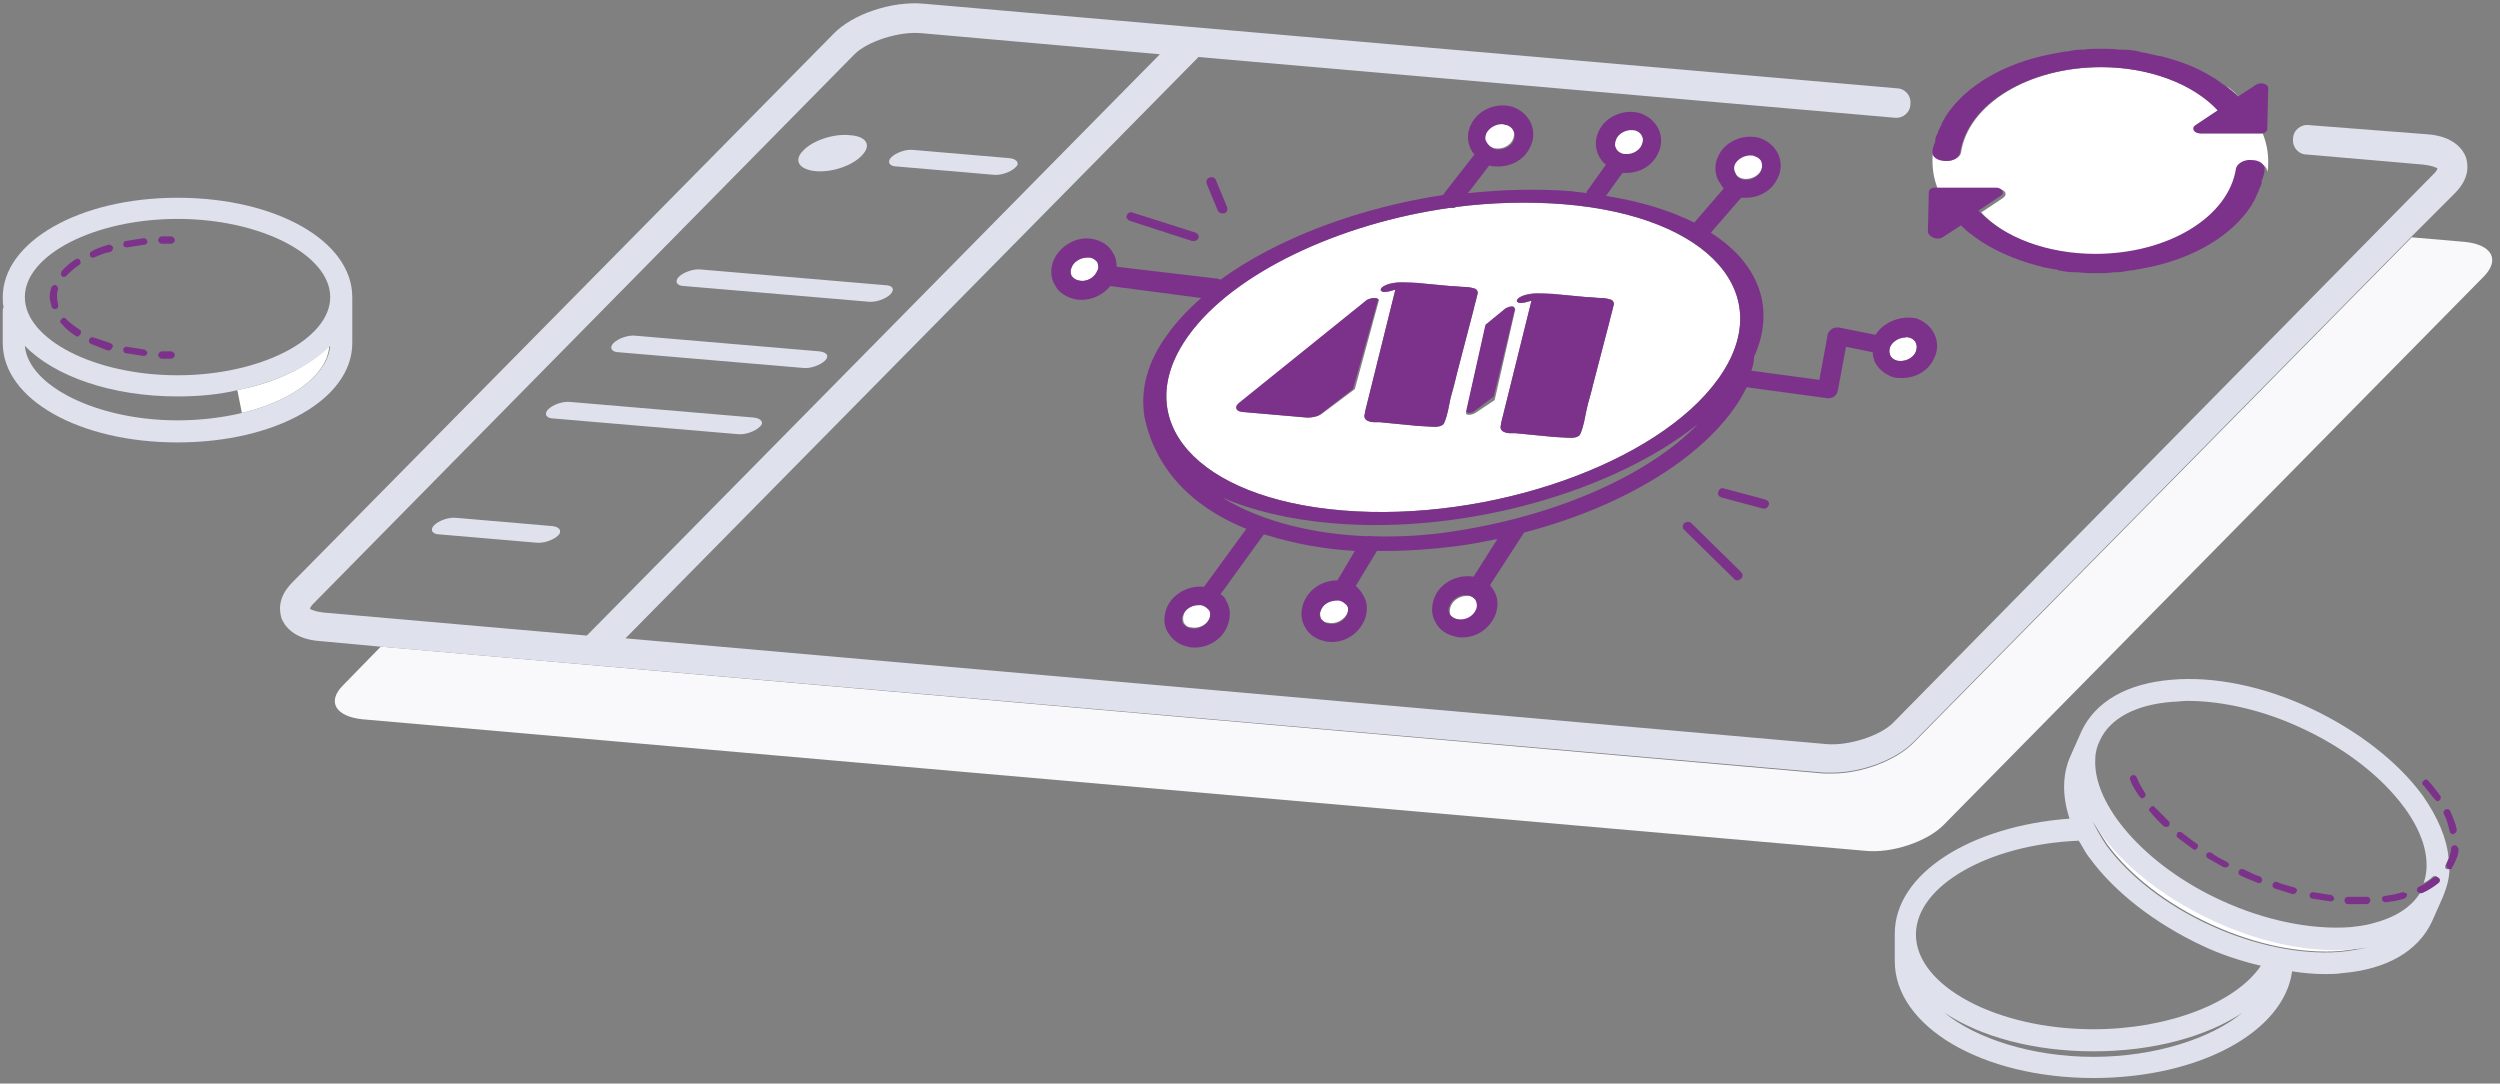 <?xml version="1.0" encoding="utf-8"?>
<!-- Generator: Adobe Illustrator 21.0.0, SVG Export Plug-In . SVG Version: 6.00 Build 0)  -->
<svg version="1.1" id="Calque_1" xmlns="http://www.w3.org/2000/svg" xmlns:xlink="http://www.w3.org/1999/xlink" x="0px" y="0px"
	 width="271.8px" height="117.8px" viewBox="0 0 271.8 117.8" style="enable-background:new 0 0 271.8 117.8;" xml:space="preserve"
	>
<rect x="0" y="0" width="271.8" height="117.8" fill="#808080" stroke="none"/>
<style type="text/css">
	.st0{fill:none;}
	.st1{fill:#F9F8FA;}
	.st2{fill:#DFE2EC;}
	.st3{fill:#FFFFFF;}
	.st4{fill:#7C328A;}
</style>
<g>
	<path class="st0" d="M19.3,43.2C12.1,43.2,6,41,2.7,37.7c0.4,4.4,7.8,8.1,16.6,8.1c2.5,0,4.9-0.3,7-0.8l-0.5-2.4
		C23.8,42.9,21.6,43.2,19.3,43.2z"/>
	<path class="st0" d="M19.3,23.8c-9,0-16.6,3.9-16.6,8.5s7.6,8.5,16.6,8.5s16.6-3.9,16.6-8.5S28.3,23.8,19.3,23.8z M6.1,33.6
		c0,0-0.1,0-0.1,0c-0.2,0-0.3-0.1-0.4-0.3c-0.1-0.3-0.2-0.7-0.2-1.1c0-0.3,0.1-0.7,0.2-1C5.7,31.1,5.9,31,6.1,31
		c0.2,0.1,0.3,0.3,0.2,0.5c-0.1,0.3-0.1,0.5-0.1,0.8c0,0.3,0,0.6,0.1,0.8C6.4,33.4,6.3,33.6,6.1,33.6z M6.7,29.5
		c0.4-0.5,0.9-0.9,1.5-1.3c0.2-0.1,0.4-0.1,0.5,0.1c0.1,0.2,0.1,0.4-0.1,0.5c-0.6,0.4-1,0.7-1.4,1.2c-0.1,0.1-0.2,0.1-0.3,0.1
		c-0.1,0-0.2,0-0.3-0.1C6.5,29.9,6.5,29.7,6.7,29.5z M8.8,36.3c-0.1,0.1-0.2,0.2-0.3,0.2c-0.1,0-0.1,0-0.2-0.1
		c-0.6-0.4-1.1-0.8-1.5-1.3c-0.1-0.2-0.1-0.4,0-0.5c0.2-0.1,0.4-0.1,0.5,0c0.4,0.4,0.8,0.8,1.4,1.1C8.8,35.9,8.9,36.1,8.8,36.3z
		 M10,27.3c0.6-0.2,1.2-0.5,1.8-0.7c0.2-0.1,0.4,0.1,0.5,0.3c0.1,0.2-0.1,0.4-0.3,0.5c-0.6,0.2-1.2,0.4-1.8,0.6c0,0-0.1,0-0.1,0
		C10,28,9.8,28,9.8,27.8C9.7,27.6,9.8,27.4,10,27.3z M12.3,37.8c0,0.2-0.2,0.3-0.4,0.3c0,0-0.1,0-0.1,0c-0.6-0.2-1.3-0.4-1.8-0.7
		c-0.2-0.1-0.3-0.3-0.2-0.5c0.1-0.2,0.3-0.3,0.5-0.2c0.5,0.2,1.1,0.5,1.8,0.6C12.2,37.4,12.4,37.6,12.3,37.8z M13.7,26.2
		c0.6-0.1,1.3-0.2,1.9-0.3c0.2,0,0.4,0.1,0.4,0.3c0,0.2-0.1,0.4-0.3,0.4c-0.6,0.1-1.3,0.2-1.9,0.3c0,0,0,0-0.1,0
		c-0.2,0-0.3-0.1-0.4-0.3C13.4,26.4,13.5,26.2,13.7,26.2z M15.7,38.8C15.7,38.8,15.7,38.8,15.7,38.8c-0.7-0.1-1.3-0.2-2-0.3
		c-0.2,0-0.3-0.2-0.3-0.4s0.2-0.3,0.4-0.3c0.6,0.1,1.2,0.2,1.9,0.3c0.2,0,0.4,0.2,0.3,0.4C16,38.6,15.9,38.8,15.7,38.8z M18.6,39
		c-0.3,0-0.7,0-1,0c-0.2,0-0.4-0.2-0.4-0.4c0-0.2,0.2-0.4,0.4-0.4c0.3,0,0.7,0,1,0c0.2,0,0.4,0.2,0.4,0.4S18.8,39,18.6,39z
		 M18.6,26.5c-0.3,0-0.7,0-1,0c0,0,0,0,0,0c-0.2,0-0.4-0.2-0.4-0.4c0-0.2,0.2-0.4,0.4-0.4c0.3,0,0.7,0,1,0c0.2,0,0.4,0.2,0.4,0.4
		S18.8,26.5,18.6,26.5z"/>
	<path class="st0" d="M227.2,93.3c-0.5-0.6-0.9-1.3-1.2-1.9c-9.7,0.5-17.7,5-17.7,10.2c0,5.6,8.8,10.3,19.3,10.3
		c8.2,0,15.5-2.9,18.2-6.9c-2.1-0.5-4.3-1.3-6.4-2.2C234.2,100.4,229.9,97,227.2,93.3z"/>
	<path class="st0" d="M211.4,110c3.5,2.9,9.5,4.8,16.2,4.8s12.8-2,16.2-4.8c-3.9,2.6-9.7,4.2-16.2,4.2S215.3,112.6,211.4,110z"/>
	<path class="st0" d="M145,56.9c-4.8-0.4-8.9-1.4-12.1-2.8c4.4,2.7,10.2,3.9,15.8,4.2c0.2,0,0.3,0,0.5,0c3,0.1,6-0.1,8.6-0.5
		c11.5-1.7,21.5-6.2,26.9-11.7C175.6,53.5,159.4,58.1,145,56.9z"/>
	<path class="st0" d="M262.8,96.9c-0.1-0.2,0-0.4,0.2-0.5c0.2-0.1,0.4-0.2,0.6-0.3c0.8-2.3,0-5.2-2.1-8.2c-2.5-3.4-6.5-6.5-11.3-8.7
		c-4.2-1.9-8.5-2.9-12.3-2.9c-0.6,0-1.1,0-1.6,0.1c-4,0.3-6.8,1.8-7.9,4.2c-0.3,0.6-0.5,1.3-0.5,2c-0.3,5,5.4,11.5,13.7,15.4
		c4.8,2.2,9.7,3.2,14,2.9c0.8-0.1,1.6-0.2,2.4-0.4c2.5-0.6,4.3-1.7,5.2-3.3C263,97.1,262.9,97,262.8,96.9z M233.1,86.7
		c-0.1,0-0.1,0.1-0.2,0.1c-0.1,0-0.2-0.1-0.3-0.2c-0.4-0.6-0.7-1.2-1-1.8c-0.1-0.2,0-0.4,0.2-0.5s0.4,0,0.5,0.2
		c0.2,0.6,0.5,1.1,0.9,1.7C233.3,86.4,233.2,86.6,233.1,86.7z M235.7,89.7c-0.1,0.1-0.2,0.1-0.3,0.1c-0.1,0-0.2,0-0.3-0.1
		c-0.5-0.5-1-1-1.4-1.5c-0.1-0.2-0.1-0.4,0-0.5c0.2-0.1,0.4-0.1,0.5,0c0.4,0.5,0.9,1,1.3,1.4C235.8,89.3,235.8,89.6,235.7,89.7z
		 M238.8,92.2c-0.1,0.1-0.2,0.2-0.3,0.2c-0.1,0-0.1,0-0.2-0.1c-0.6-0.4-1.1-0.8-1.6-1.2c-0.2-0.1-0.2-0.4-0.1-0.5
		c0.1-0.2,0.4-0.2,0.5-0.1c0.5,0.4,1,0.8,1.6,1.2C238.9,91.8,239,92,238.8,92.2z M242.3,94.2c-0.1,0.1-0.2,0.2-0.3,0.2
		c-0.1,0-0.1,0-0.2,0c-0.6-0.3-1.2-0.6-1.8-1c-0.2-0.1-0.2-0.3-0.1-0.5c0.1-0.2,0.3-0.2,0.5-0.1c0.6,0.3,1.1,0.7,1.7,1
		C242.3,93.8,242.4,94,242.3,94.2z M246,95.8c-0.1,0.1-0.2,0.2-0.3,0.2c0,0-0.1,0-0.1,0c-0.6-0.2-1.3-0.5-1.9-0.8
		c-0.2-0.1-0.3-0.3-0.2-0.5c0.1-0.2,0.3-0.3,0.5-0.2c0.6,0.3,1.2,0.5,1.8,0.8C245.9,95.4,246,95.6,246,95.8z M249.8,97
		c0,0.2-0.2,0.3-0.4,0.3c0,0-0.1,0-0.1,0c-0.6-0.2-1.3-0.4-1.9-0.6c-0.2-0.1-0.3-0.3-0.2-0.5c0.1-0.2,0.3-0.3,0.5-0.2
		c0.6,0.2,1.3,0.4,1.9,0.6C249.7,96.6,249.8,96.8,249.8,97z M253.3,98C253.3,98,253.3,98,253.3,98c-0.7-0.1-1.4-0.2-2-0.3
		c-0.2,0-0.3-0.2-0.3-0.4c0-0.2,0.2-0.3,0.4-0.3c0.7,0.1,1.3,0.2,1.9,0.3c0.2,0,0.3,0.2,0.3,0.4C253.7,97.9,253.5,98,253.3,98z
		 M257.3,98.3l-0.5,0c0,0-0.1,0-0.1,0c-0.5,0-0.9,0-1.4,0c-0.2,0-0.4-0.2-0.4-0.4c0-0.2,0.2-0.4,0.4-0.4c0.3,0,0.6,0,0.9,0
		c0.2,0,0.4,0,0.6,0l0.5,0c0.3,0,0.4,0.2,0.4,0.4S257.5,98.3,257.3,98.3z M261.4,97.7c-0.6,0.2-1.3,0.3-2,0.4c0,0,0,0,0,0
		c-0.2,0-0.3-0.1-0.4-0.3c0-0.2,0.1-0.4,0.3-0.4c0.7-0.1,1.3-0.2,1.9-0.4c0.2-0.1,0.4,0.1,0.5,0.3C261.7,97.5,261.6,97.7,261.4,97.7
		z"/>
	<path class="st0" d="M100.1,3.6c-2.4-0.2-5.8,0.9-7.2,2.3L34.1,65.6c-0.3,0.3-0.4,0.5-0.4,0.6c0.1,0.1,0.6,0.3,1.5,0.4l28.7,2.5
		l62.3-63.2L100.1,3.6z M87.3,16.3c1.1-1.1,3.4-1.8,5.1-1.7c1.8,0.2,2.3,1.2,1.3,2.2c-1.1,1.1-3.4,1.8-5.1,1.7
		C86.8,18.4,86.3,17.4,87.3,16.3z M60.6,58.3c-0.5,0.5-1.6,0.9-2.4,0.8l-10.5-0.9c-0.8-0.1-1.1-0.5-0.6-1v0c0.5-0.5,1.6-0.9,2.4-0.8
		l10.5,0.9C60.9,57.3,61.1,57.8,60.6,58.3z M82.6,46.5c-0.5,0.5-1.6,0.9-2.4,0.8l-20-1.7c-0.8-0.1-1.1-0.5-0.6-1
		c0.5-0.5,1.6-0.9,2.4-0.8l20,1.7C82.8,45.5,83.1,46,82.6,46.5z M89.7,39.2c-0.5,0.5-1.6,0.9-2.4,0.8l-20-1.7
		c-0.8-0.1-1.1-0.5-0.6-1s1.6-0.9,2.4-0.8l20,1.7C89.9,38.3,90.2,38.7,89.7,39.2z M96.8,32c-0.5,0.5-1.6,0.9-2.4,0.8l-20-1.7
		c-0.8-0.1-1.1-0.5-0.6-1c0.5-0.5,1.6-0.9,2.4-0.8l20,1.7C97.1,31,97.3,31.5,96.8,32z M108,19.1l-10.5-0.9c-0.8-0.1-1.1-0.5-0.6-1
		c0.5-0.5,1.6-0.9,2.4-0.8l10.5,0.9c0.8,0.1,1.1,0.5,0.6,1C109.9,18.8,108.8,19.1,108,19.1z"/>
	<path class="st1" d="M268,26.3l-5.8-0.5l-54.2,55c-1.9,1.9-5.6,3.3-8.8,3.3c-0.3,0-0.6,0-0.9,0L41.4,70.3l-4.1,4.2
		c-1.8,1.8-0.8,3.4,2.1,3.7l163.4,14.3c2.9,0.3,6.7-1,8.5-2.8L270.1,30C271.8,28.2,270.9,26.6,268,26.3z"/>
	<path class="st2" d="M199.2,84c3.2,0,6.9-1.4,8.8-3.3l54.2-55l4.7-4.7c1.7-1.7,1.4-3.2,1.2-3.9c-0.3-0.8-1.3-2.3-4.2-2.5L251,13.6
		c-0.9-0.1-1.7,0.6-1.7,1.5c-0.1,0.9,0.6,1.7,1.5,1.7l12.7,1.1c0.9,0.1,1.3,0.3,1.5,0.4c0,0.1-0.1,0.3-0.4,0.6l-58.8,59.7
		c-1.4,1.4-4.8,2.5-7.2,2.3L68,69.4l62.3-63.2l75.7,6.6c0.9,0.1,1.7-0.6,1.7-1.5c0.1-0.9-0.6-1.7-1.5-1.7L100.4,0.4
		c-3.4-0.3-7.7,1.1-9.8,3.3L31.8,63.3c-1.7,1.7-1.4,3.2-1.2,3.9c0.3,0.8,1.3,2.3,4.2,2.5l6.5,0.6L198.3,84
		C198.6,84,198.9,84,199.2,84z M35.2,66.6c-0.9-0.1-1.3-0.3-1.5-0.4c0-0.1,0.1-0.3,0.4-0.6L92.9,5.9c1.4-1.4,4.8-2.5,7.2-2.3l26,2.3
		L63.8,69.1L35.2,66.6z"/>
	<path class="st2" d="M96.2,31l-20-1.7c-0.8-0.1-1.9,0.3-2.4,0.8c-0.5,0.5-0.2,1,0.6,1l20,1.7c0.8,0.1,1.9-0.3,2.4-0.8
		C97.3,31.5,97.1,31,96.2,31z"/>
	<path class="st2" d="M89.1,38.2l-20-1.7c-0.8-0.1-1.9,0.3-2.4,0.8s-0.2,1,0.6,1l20,1.7c0.8,0.1,1.9-0.3,2.4-0.8
		C90.2,38.7,89.9,38.3,89.1,38.2z"/>
	<path class="st2" d="M82,45.4l-20-1.7c-0.8-0.1-1.9,0.3-2.4,0.8c-0.5,0.5-0.2,1,0.6,1l20,1.7c0.8,0.1,1.9-0.3,2.4-0.8
		C83.1,46,82.8,45.5,82,45.4z"/>
	<path class="st2" d="M60.1,57.2l-10.5-0.9c-0.8-0.1-1.9,0.3-2.4,0.8v0c-0.5,0.5-0.2,1,0.6,1l10.5,0.9c0.8,0.1,1.9-0.3,2.4-0.8
		C61.1,57.8,60.9,57.3,60.1,57.2z"/>
	<path class="st2" d="M109.8,17.2l-10.5-0.9c-0.8-0.1-1.9,0.3-2.4,0.8c-0.5,0.5-0.2,1,0.6,1l10.5,0.9c0.8,0.1,1.9-0.3,2.4-0.8
		C110.9,17.8,110.6,17.3,109.8,17.2z"/>
	<path class="st2" d="M88.6,18.6c1.8,0.2,4.1-0.6,5.1-1.7c1.1-1.1,0.5-2.1-1.3-2.2c-1.8-0.2-4.1,0.6-5.1,1.7
		C86.3,17.4,86.8,18.4,88.6,18.6z"/>
	<path class="st3" d="M170,22.2c-3.8-0.3-7.8-0.2-11.7,0.3c-0.1,0.1-0.3,0.1-0.5,0.1c-0.1,0-0.1,0-0.2,0c-12.1,1.7-23.5,7-28.4,13.9
		c-6.6,9.2,0.9,17.7,16.8,19c15.9,1.3,34.2-5.1,40.8-14.3C193.4,32.1,185.9,23.5,170,22.2z M143.7,45c-0.4,0.3-1,0.4-1.5,0.4
		l-6.9-0.6c-0.7-0.1-1-0.4-0.7-0.8c0-0.1,0.1-0.1,0.2-0.2l13.9-11.2c0.2-0.1,0.5-0.2,0.8-0.2c0.3,0,0.5,0.2,0.4,0.3l0,0l-2.6,9.6
		L143.7,45z M157.7,43.3c-0.2,0.9-0.3,1.8-0.7,2.7c-0.1,0.3-0.7,0.5-1.2,0.4l-1.7-0.1l-3.1-0.3l-1-0.1l-0.6,0
		c-0.4,0-0.6-0.1-0.8-0.2c-0.3-0.2-0.3-0.5-0.2-0.8c0,0,0-0.1,0-0.1h0l3.3-13.3c-0.1,0-0.7,0.2-0.8,0.2c-0.2,0-0.4,0.1-0.6,0
		c-0.3-0.1-0.2-0.3,0-0.5c0.5-0.4,1.3-0.5,2-0.5c0.8,0,1.5,0.1,2.2,0.1c1.1,0.1,2.1,0.2,3.2,0.3c0.5,0,1,0.1,1.6,0.1
		c0.4,0,0.8,0.1,1.1,0.2c0.3,0.2,0.3,0.5,0.2,0.7c-0.1,0.5-0.3,1.1-0.4,1.6c-0.6,2.3-1.2,4.6-1.8,6.9
		C158.2,41.5,158,42.4,157.7,43.3z M160.4,44.9L160.4,44.9c-0.2,0.1-0.4,0.2-0.7,0.2c-0.2,0-0.4-0.1-0.3-0.2l0,0l2.1-9.4l2.2-1.8
		l0,0c0.1-0.1,0.4-0.2,0.7-0.2c0.3,0,0.4,0.1,0.3,0.3l0,0l-2.2,9.7L160.4,44.9z M175.4,33.3c-0.1,0.5-0.3,1.1-0.4,1.6
		c-0.6,2.3-1.2,4.6-1.8,6.9c-0.2,0.9-0.5,1.8-0.7,2.7c-0.2,0.9-0.3,1.8-0.7,2.7c-0.1,0.3-0.7,0.5-1.2,0.4l-1.7-0.1l-3.1-0.3l-1-0.1
		l-0.6,0c-0.4,0-0.6-0.1-0.8-0.2c-0.3-0.2-0.3-0.5-0.2-0.8c0,0,0-0.1,0-0.1l0,0l3.3-13.3c-0.1,0-0.7,0.2-0.8,0.2
		c-0.2,0-0.4,0.1-0.6,0c-0.3-0.1-0.2-0.3,0-0.5c0.5-0.4,1.3-0.5,2-0.5c0.8,0,1.5,0.1,2.2,0.1c1.1,0.1,2.1,0.2,3.2,0.3
		c0.5,0,1,0.1,1.6,0.1c0.4,0,0.8,0.1,1.1,0.2C175.5,32.8,175.5,33.1,175.4,33.3z"/>
	<path class="st4" d="M175.2,32.6c-0.3-0.1-0.7-0.2-1.1-0.2c-0.5,0-1-0.1-1.6-0.1c-1.1-0.1-2.1-0.2-3.2-0.3
		c-0.7-0.1-1.4-0.1-2.2-0.1c-0.7,0-1.5,0.2-2,0.5c-0.2,0.2-0.3,0.4,0,0.5c0.2,0.1,0.4,0,0.6,0c0.1,0,0.7-0.2,0.8-0.2l-3.3,13.3l0,0
		c0,0,0,0.1,0,0.1c-0.1,0.3-0.1,0.6,0.2,0.8c0.2,0.1,0.4,0.2,0.8,0.2l0.6,0l1,0.1l3.1,0.3l1.7,0.1c0.5,0,1.1-0.1,1.2-0.4
		c0.4-0.9,0.5-1.8,0.7-2.7c0.2-0.9,0.5-1.8,0.7-2.7c0.6-2.3,1.2-4.6,1.8-6.9c0.1-0.5,0.3-1.1,0.4-1.6
		C175.5,33.1,175.5,32.8,175.2,32.6z"/>
	<path class="st4" d="M160.6,32.1c0.1-0.3,0.1-0.5-0.2-0.7c-0.3-0.1-0.7-0.2-1.1-0.2c-0.5,0-1-0.1-1.6-0.1c-1.1-0.1-2.1-0.2-3.2-0.3
		c-0.7-0.1-1.4-0.1-2.2-0.1c-0.7,0-1.5,0.2-2,0.5c-0.2,0.2-0.3,0.4,0,0.5c0.2,0.1,0.4,0,0.6,0c0.1,0,0.7-0.2,0.8-0.2l-3.3,13.3h0
		c0,0,0,0.1,0,0.1c-0.1,0.3-0.1,0.6,0.2,0.8c0.2,0.1,0.4,0.2,0.8,0.2l0.6,0l1,0.1l3.1,0.3l1.7,0.1c0.5,0,1.1-0.1,1.2-0.4
		c0.4-0.9,0.5-1.8,0.7-2.7c0.2-0.9,0.5-1.8,0.7-2.7c0.6-2.3,1.2-4.6,1.8-6.9C160.3,33.2,160.5,32.6,160.6,32.1z"/>
	<path class="st4" d="M149.8,32.7c0.1-0.2-0.1-0.3-0.4-0.3c-0.3,0-0.6,0.1-0.8,0.2l-13.9,11.2c-0.1,0.1-0.1,0.1-0.2,0.2
		c-0.3,0.4,0,0.8,0.7,0.8l6.9,0.6c0.5,0,1.1-0.1,1.5-0.4l3.5-2.7L149.8,32.7L149.8,32.7z"/>
	<path class="st4" d="M164.7,33.6c0-0.1-0.1-0.3-0.3-0.3c-0.2,0-0.5,0.1-0.7,0.2l0,0l-2.2,1.8l-2.1,9.4l0,0c0,0.1,0.1,0.2,0.3,0.2
		c0.2,0,0.5-0.1,0.6-0.2l0,0l2.1-1.6L164.7,33.6L164.7,33.6z"/>
	<path class="st3" d="M254,103.2c-4.2,0-8.8-1.1-13.3-3.2c-6-2.8-10.6-6.7-13.1-10.8c0.4,0.9,0.9,1.7,1.5,2.6
		c2.5,3.4,6.5,6.5,11.3,8.7c4.8,2.2,9.7,3.2,14,2.9c1.1-0.1,2.2-0.3,3.1-0.6c-0.5,0.1-1.1,0.2-1.7,0.2
		C255.2,103.2,254.6,103.2,254,103.2z"/>
	<path class="st2" d="M266,94.5c-0.2-0.1-0.2-0.3-0.1-0.5c0.1-0.2,0.2-0.4,0.3-0.7c0,0,0-0.1,0-0.1c-0.2-2.1-1.2-4.4-2.8-6.7
		c-2.7-3.7-7.1-7.1-12.2-9.5c-5.1-2.4-10.5-3.5-15.1-3.1c-4.9,0.4-8.3,2.4-9.8,5.6l-1.2,2.7c-0.9,2-0.9,4.4-0.1,6.8
		c-10.8,0.8-19,6-19,12.5v3c0,7.1,9.5,12.7,21.6,12.7c11.5,0,20.7-5,21.6-11.6c1.2,0.2,2.4,0.3,3.6,0.3c0.6,0,1.2,0,1.8-0.1
		c4.9-0.4,8.3-2.4,9.8-5.6l1.2-2.7c0.4-1,0.7-2,0.7-3c0,0-0.1,0-0.1,0C266.1,94.5,266,94.5,266,94.5z M227.6,114.9
		c-6.7,0-12.8-2-16.2-4.8c3.9,2.6,9.7,4.2,16.2,4.2s12.3-1.6,16.2-4.2C240.4,112.9,234.3,114.9,227.6,114.9z M227.6,111.9
		c-10.5,0-19.3-4.7-19.3-10.3c0-5.3,7.9-9.8,17.7-10.2c0.4,0.6,0.7,1.3,1.2,1.9c2.7,3.7,7.1,7.1,12.2,9.5c2.1,1,4.3,1.7,6.4,2.2
		C243.1,109,235.8,111.9,227.6,111.9z M254.3,103.5c-4.2,0.3-9.2-0.7-14-2.9c-4.8-2.2-8.8-5.3-11.3-8.7c-0.6-0.9-1.1-1.8-1.5-2.6
		c2.5,4.1,7.1,8,13.1,10.8c4.5,2.1,9.2,3.2,13.3,3.2c0.6,0,1.2,0,1.8-0.1c0.6,0,1.1-0.1,1.7-0.2
		C256.5,103.2,255.5,103.4,254.3,103.5z M265.1,96c-0.5,0.4-1.1,0.8-1.8,1.1c-0.1,0-0.1,0-0.2,0c0,0,0,0,0,0c-1,1.6-2.8,2.7-5.2,3.3
		c-0.7,0.2-1.5,0.3-2.4,0.4c-4.2,0.3-9.2-0.7-14-2.9c-8.3-3.8-14-10.4-13.7-15.4c0-0.7,0.2-1.4,0.5-2c1.1-2.4,3.9-3.9,7.9-4.2
		c0.5,0,1.1-0.1,1.6-0.1c3.8,0,8.2,1,12.3,2.9c4.8,2.2,8.8,5.3,11.3,8.7c2.2,3,2.9,5.9,2.1,8.2c0.4-0.2,0.7-0.4,1-0.7
		c0.2-0.1,0.4-0.1,0.5,0.1C265.3,95.6,265.3,95.8,265.1,96z"/>
	<path class="st3" d="M235,6.1c2,0.5,3.9,1.3,5.5,2.2C238.9,7.4,237,6.6,235,6.1z"/>
	<path class="st3" d="M243.4,10.5c-0.4-0.4-0.8-0.8-1.3-1.1C242.5,9.8,243,10.1,243.4,10.5L243.4,10.5z"/>
	<path class="st3" d="M217.3,20.6c0.7,0,1,0.5,0.5,0.9l-2.4,1.6c2.7,2.9,7.5,4.7,12.7,4.7c7.9,0,14.5-4,15.3-9.3
		c0.1-0.6,0.8-1,1.7-0.9c0.8,0.1,1.4,0.5,1.4,1.1c0.1-0.4,0.1-0.7,0.1-1.1c0-1.1-0.2-2.1-0.6-3.1c-0.1,0-0.1,0-0.2,0h-6.5
		c-0.7,0-1-0.5-0.5-0.9l2.4-1.6c-2.7-2.9-7.5-4.7-12.7-4.7c-7.9,0-14.5,4-15.3,9.3c-0.1,0.5-0.8,0.9-1.5,0.9c0,0-0.1,0-0.1,0
		c-0.8-0.1-1.4-0.5-1.4-1.1c-0.1,0.4-0.1,0.7-0.1,1.1c0,1.1,0.2,2.1,0.6,3.1c0.1,0,0.1,0,0.2,0H217.3z"/>
	<path class="st3" d="M221.6,28.9c-2.7-0.7-5.1-1.8-7-3.2C216.5,27.1,218.9,28.2,221.6,28.9z"/>
	<path class="st4" d="M211.5,17.5c0,0,0.1,0,0.1,0c0.8,0,1.4-0.4,1.5-0.9c0.8-5.3,7.4-9.3,15.3-9.3c5.2,0,10,1.8,12.7,4.7l-2.4,1.6
		c-0.5,0.3-0.2,0.9,0.5,0.9h6.5c0.1,0,0.1,0,0.2,0c0.3,0,0.6-0.2,0.6-0.5l0.1-4.4c0-0.5-0.8-0.7-1.3-0.4l-2,1.3l0,0
		c-0.4-0.4-0.8-0.8-1.3-1.1c0,0-0.1-0.1-0.1-0.1c-0.5-0.3-0.9-0.7-1.5-1c0,0,0,0,0,0c-1.6-1-3.5-1.7-5.5-2.2c0,0-0.1,0-0.1,0
		c-0.6-0.1-1.2-0.3-1.8-0.4c-0.1,0-0.3,0-0.4-0.1c-0.5-0.1-1.1-0.2-1.7-0.2c-0.2,0-0.3,0-0.5,0c-0.7-0.1-1.4-0.1-2.1-0.1
		c-0.6,0-1.2,0-1.8,0.1c-0.1,0-0.2,0-0.3,0c-0.5,0-1,0.1-1.5,0.2c-0.1,0-0.1,0-0.2,0c-0.5,0.1-1.1,0.2-1.6,0.3c0,0,0,0,0,0
		c-5.1,1-9.3,3.5-11.4,6.8c0,0.1-0.1,0.1-0.1,0.2c-0.2,0.3-0.3,0.5-0.4,0.8c-0.1,0.1-0.1,0.3-0.2,0.4c-0.1,0.2-0.1,0.4-0.2,0.5
		c-0.1,0.2-0.2,0.4-0.2,0.7c0,0.1,0,0.2-0.1,0.3c-0.1,0.3-0.2,0.6-0.2,0.9c0,0,0,0,0,0c0,0,0,0,0,0C210,17,210.6,17.5,211.5,17.5z"
		/>
	<path class="st4" d="M211.2,25.8l2-1.3c0,0,0,0,0,0c0.4,0.4,0.8,0.8,1.3,1.1c0,0,0.1,0.1,0.1,0.1c1.9,1.4,4.3,2.5,7,3.2
		c0,0,0,0,0,0c0.6,0.2,1.3,0.3,1.9,0.4c0.1,0,0.2,0,0.3,0.1c0.6,0.1,1.1,0.2,1.7,0.2c0.1,0,0.3,0,0.4,0c0.7,0.1,1.4,0.1,2.1,0.1
		c0.6,0,1.2,0,1.8-0.1c0.1,0,0.2,0,0.3,0c0.5,0,1-0.1,1.5-0.2c0.1,0,0.1,0,0.2,0c0.5-0.1,1.1-0.2,1.6-0.3c0,0,0,0,0,0
		c5.1-1,9.3-3.5,11.4-6.8c0-0.1,0.1-0.1,0.1-0.2c0.2-0.3,0.3-0.5,0.4-0.8c0.1-0.1,0.1-0.3,0.2-0.4c0.1-0.2,0.1-0.4,0.2-0.5
		c0.1-0.2,0.2-0.4,0.2-0.7c0-0.1,0-0.2,0.1-0.3c0.1-0.3,0.2-0.6,0.2-0.9c0,0,0,0,0,0c0,0,0,0,0,0c0.1-0.6-0.5-1.1-1.4-1.1
		c-0.8-0.1-1.6,0.4-1.7,0.9c-0.8,5.3-7.4,9.3-15.3,9.3c-5.2,0-10-1.8-12.7-4.7l2.4-1.6c0.5-0.3,0.2-0.9-0.5-0.9h-6.5
		c-0.1,0-0.1,0-0.2,0c-0.3,0-0.6,0.2-0.6,0.5l-0.1,4.4C209.9,25.9,210.7,26.1,211.2,25.8z"/>
	<path class="st4" d="M183.1,56.9c-0.2,0.2-0.2,0.5,0,0.7l5.5,5.4c0.1,0.1,0.2,0.1,0.3,0.1c0.1,0,0.3-0.1,0.4-0.2
		c0.2-0.2,0.2-0.5,0-0.7l-5.5-5.4C183.6,56.7,183.3,56.7,183.1,56.9z"/>
	<path class="st4" d="M191.8,55.3c0.2,0,0.4-0.1,0.5-0.4c0.1-0.3-0.1-0.5-0.4-0.6l-4.5-1.2c-0.3-0.1-0.5,0.1-0.6,0.4
		c-0.1,0.3,0.1,0.5,0.4,0.6l4.5,1.2C191.8,55.3,191.8,55.3,191.8,55.3z"/>
	<path class="st4" d="M129.6,26.2c0.1,0,0.1,0,0.2,0c0.2,0,0.4-0.1,0.5-0.3c0.1-0.3-0.1-0.5-0.3-0.6l-6.9-2.2
		c-0.3-0.1-0.5,0.1-0.6,0.3c-0.1,0.3,0.1,0.5,0.3,0.6L129.6,26.2z"/>
	<path class="st4" d="M132.9,23.2c0.1,0,0.1,0,0.2,0c0.3-0.1,0.4-0.4,0.3-0.7l-1.2-2.9c-0.1-0.3-0.4-0.4-0.7-0.3
		c-0.3,0.1-0.4,0.4-0.3,0.7l1.2,2.9C132.5,23.1,132.7,23.2,132.9,23.2z"/>
	<path class="st3" d="M26.3,44.9c5.4-1.3,9.3-4.1,9.5-7.3c-2.2,2.2-5.7,4-10,4.8L26.3,44.9z"/>
	<path class="st2" d="M38.3,37.3V33c0-0.1,0-0.1,0-0.2c0-0.2,0-0.3,0-0.5c0-6.1-8.3-10.8-19-10.8s-19,4.8-19,10.8
		c0,0.4,0,0.8,0.1,1.1c-0.1,0.1-0.1,0.3-0.1,0.5v3.4c0,6.1,8.3,10.8,19,10.8S38.3,43.4,38.3,37.3z M26.3,44.9
		c-2.1,0.5-4.5,0.8-7,0.8c-8.7,0-16.2-3.7-16.6-8.1c3.2,3.3,9.4,5.5,16.6,5.5c2.3,0,4.5-0.2,6.6-0.7c4.3-0.9,7.8-2.6,10-4.8
		C35.6,40.8,31.7,43.6,26.3,44.9z M19.3,40.8c-9,0-16.6-3.9-16.6-8.5s7.6-8.5,16.6-8.5s16.6,3.9,16.6,8.5S28.3,40.8,19.3,40.8z"/>
	<path class="st4" d="M18.6,38.2c-0.3,0-0.7,0-1,0c-0.2,0-0.4,0.2-0.4,0.4c0,0.2,0.2,0.4,0.4,0.4c0.3,0,0.7,0,1,0
		c0.2,0,0.4-0.2,0.4-0.4S18.8,38.2,18.6,38.2z"/>
	<path class="st4" d="M6.9,30.1c0.1,0,0.2,0,0.3-0.1c0.4-0.4,0.8-0.8,1.4-1.2c0.2-0.1,0.2-0.3,0.1-0.5c-0.1-0.2-0.3-0.2-0.5-0.1
		c-0.6,0.4-1.1,0.8-1.5,1.3c-0.1,0.2-0.1,0.4,0,0.5C6.8,30.1,6.9,30.1,6.9,30.1z"/>
	<path class="st4" d="M6.2,32.3c0-0.3,0-0.6,0.1-0.8c0.1-0.2-0.1-0.4-0.2-0.5c-0.2-0.1-0.4,0.1-0.5,0.2c-0.1,0.3-0.2,0.7-0.2,1
		c0,0.4,0.1,0.7,0.2,1.1c0,0.2,0.2,0.3,0.4,0.3c0,0,0.1,0,0.1,0c0.2-0.1,0.3-0.3,0.2-0.5C6.3,32.9,6.2,32.6,6.2,32.3z"/>
	<path class="st4" d="M8.6,35.8c-0.6-0.4-1-0.7-1.4-1.1c-0.1-0.2-0.4-0.2-0.5,0c-0.2,0.1-0.2,0.4,0,0.5c0.4,0.5,0.9,0.9,1.5,1.3
		c0.1,0,0.1,0.1,0.2,0.1c0.1,0,0.2-0.1,0.3-0.2C8.9,36.1,8.8,35.9,8.6,35.8z"/>
	<path class="st4" d="M10.1,28c0.1,0,0.1,0,0.1,0c0.5-0.2,1.1-0.5,1.8-0.6c0.2-0.1,0.3-0.3,0.3-0.5c-0.1-0.2-0.3-0.3-0.5-0.3
		c-0.6,0.2-1.3,0.4-1.8,0.7c-0.2,0.1-0.3,0.3-0.2,0.5C9.8,28,10,28,10.1,28z"/>
	<path class="st4" d="M15.7,38c-0.6-0.1-1.3-0.2-1.9-0.3c-0.2,0-0.4,0.1-0.4,0.3s0.1,0.4,0.3,0.4c0.6,0.1,1.3,0.2,1.9,0.3
		c0,0,0,0,0,0c0.2,0,0.4-0.1,0.4-0.3C16.1,38.3,15.9,38.1,15.7,38z"/>
	<path class="st4" d="M13.8,26.9C13.8,26.9,13.8,26.9,13.8,26.9c0.7-0.1,1.3-0.2,1.9-0.3c0.2,0,0.4-0.2,0.3-0.4
		c0-0.2-0.2-0.3-0.4-0.3c-0.7,0.1-1.3,0.2-1.9,0.3c-0.2,0-0.3,0.2-0.3,0.4C13.4,26.8,13.6,26.9,13.8,26.9z"/>
	<path class="st4" d="M12,37.3c-0.6-0.2-1.2-0.4-1.8-0.6c-0.2-0.1-0.4,0-0.5,0.2c-0.1,0.2,0,0.4,0.2,0.5c0.6,0.2,1.2,0.5,1.8,0.7
		c0,0,0.1,0,0.1,0c0.2,0,0.3-0.1,0.4-0.3C12.4,37.6,12.2,37.4,12,37.3z"/>
	<path class="st4" d="M18.6,25.7c-0.3,0-0.7,0-1,0c-0.2,0-0.4,0.2-0.4,0.4c0,0.2,0.2,0.4,0.4,0.4c0,0,0,0,0,0c0.3,0,0.7,0,1,0
		c0.2,0,0.4-0.2,0.4-0.4S18.8,25.7,18.6,25.7z"/>
	<path class="st4" d="M264.6,95.4c-0.3,0.2-0.7,0.5-1,0.7c-0.2,0.1-0.4,0.2-0.6,0.3c-0.2,0.1-0.3,0.3-0.2,0.5
		c0.1,0.1,0.2,0.2,0.3,0.2c0,0,0,0,0,0c0.1,0,0.1,0,0.2,0c0.7-0.3,1.3-0.7,1.8-1.1c0.2-0.1,0.2-0.4,0.1-0.5
		C265,95.3,264.8,95.3,264.6,95.4z"/>
	<path class="st4" d="M261.2,97c-0.6,0.2-1.2,0.3-1.9,0.4c-0.2,0-0.4,0.2-0.3,0.4c0,0.2,0.2,0.3,0.4,0.3c0,0,0,0,0,0
		c0.7-0.1,1.4-0.2,2-0.4c0.2-0.1,0.3-0.3,0.3-0.5C261.6,97.1,261.4,97,261.2,97z"/>
	<path class="st4" d="M266.7,90.7C266.7,90.7,266.7,90.7,266.7,90.7c0.3-0.1,0.4-0.3,0.4-0.5c-0.1-0.6-0.4-1.3-0.7-2
		c-0.1-0.2-0.3-0.3-0.5-0.2c-0.2,0.1-0.3,0.3-0.2,0.5c0.3,0.6,0.5,1.2,0.6,1.8C266.4,90.6,266.5,90.7,266.7,90.7z"/>
	<path class="st4" d="M264.7,86.9c0.1,0.1,0.2,0.2,0.3,0.2c0.1,0,0.2,0,0.2-0.1c0.2-0.1,0.2-0.4,0.1-0.5c-0.4-0.5-0.8-1.1-1.3-1.6
		c-0.1-0.2-0.4-0.2-0.5,0c-0.2,0.1-0.2,0.4,0,0.5C263.9,85.9,264.3,86.4,264.7,86.9z"/>
	<path class="st4" d="M266.9,91.9c-0.2,0-0.4,0.1-0.4,0.3c0,0.3-0.1,0.6-0.2,0.9c0,0,0,0.1,0,0.1c-0.1,0.2-0.2,0.5-0.3,0.7
		c-0.1,0.2,0,0.4,0.1,0.5c0.1,0,0.1,0.1,0.2,0.1c0,0,0.1,0,0.1,0c0.1,0,0.2-0.1,0.2-0.2c0.1-0.2,0.3-0.5,0.4-0.8
		c0.2-0.4,0.3-0.8,0.3-1.2C267.2,92.1,267.1,91.9,266.9,91.9z"/>
	<path class="st4" d="M257.3,97.5l-0.5,0c-0.2,0-0.4,0-0.6,0c-0.3,0-0.6,0-0.9,0c-0.2,0-0.4,0.1-0.4,0.4c0,0.2,0.1,0.4,0.4,0.4
		c0.5,0,0.9,0,1.4,0c0,0,0.1,0,0.1,0l0.5,0c0.2,0,0.4-0.2,0.4-0.4S257.6,97.5,257.3,97.5z"/>
	<path class="st4" d="M253.4,97.3c-0.6-0.1-1.3-0.2-1.9-0.3c-0.2,0-0.4,0.1-0.4,0.3c0,0.2,0.1,0.4,0.3,0.4c0.7,0.1,1.3,0.2,2,0.3
		c0,0,0,0,0,0c0.2,0,0.3-0.1,0.4-0.3C253.7,97.5,253.6,97.3,253.4,97.3z"/>
	<path class="st4" d="M249.5,96.5c-0.6-0.2-1.3-0.3-1.9-0.6c-0.2-0.1-0.4,0-0.5,0.2c-0.1,0.2,0,0.4,0.2,0.5c0.7,0.2,1.3,0.4,1.9,0.6
		c0,0,0.1,0,0.1,0c0.2,0,0.3-0.1,0.4-0.3C249.8,96.8,249.7,96.6,249.5,96.5z"/>
	<path class="st4" d="M232.3,84.5c-0.1-0.2-0.3-0.3-0.5-0.2s-0.3,0.3-0.2,0.5c0.2,0.6,0.6,1.2,1,1.8c0.1,0.1,0.2,0.2,0.3,0.2
		c0.1,0,0.1,0,0.2-0.1c0.2-0.1,0.2-0.3,0.1-0.5C232.8,85.6,232.5,85,232.3,84.5z"/>
	<path class="st4" d="M234.3,87.8c-0.1-0.2-0.4-0.2-0.5,0c-0.2,0.1-0.2,0.4,0,0.5c0.4,0.5,0.9,1,1.4,1.5c0.1,0.1,0.2,0.1,0.3,0.1
		c0.1,0,0.2,0,0.3-0.1c0.1-0.2,0.1-0.4,0-0.5C235.2,88.7,234.7,88.2,234.3,87.8z"/>
	<path class="st4" d="M237.2,90.5c-0.2-0.1-0.4-0.1-0.5,0.1c-0.1,0.2-0.1,0.4,0.1,0.5c0.5,0.4,1.1,0.8,1.6,1.2
		c0.1,0,0.1,0.1,0.2,0.1c0.1,0,0.2-0.1,0.3-0.2c0.1-0.2,0.1-0.4-0.1-0.5C238.2,91.3,237.7,90.9,237.2,90.5z"/>
	<path class="st4" d="M245.7,95.3c-0.6-0.2-1.2-0.5-1.8-0.8c-0.2-0.1-0.4,0-0.5,0.2c-0.1,0.2,0,0.4,0.2,0.5c0.6,0.3,1.2,0.5,1.9,0.8
		c0,0,0.1,0,0.1,0c0.2,0,0.3-0.1,0.3-0.2C246,95.6,245.9,95.4,245.7,95.3z"/>
	<path class="st4" d="M242.1,93.7c-0.6-0.3-1.2-0.6-1.7-1c-0.2-0.1-0.4,0-0.5,0.1c-0.1,0.2,0,0.4,0.1,0.5c0.6,0.3,1.2,0.7,1.8,1
		c0.1,0,0.1,0,0.2,0c0.1,0,0.3-0.1,0.3-0.2C242.4,94,242.3,93.8,242.1,93.7z"/>
	<path class="st3" d="M130.7,65.7c-0.1,0-0.2,0-0.3,0c-0.7,0-1.5,0.5-1.7,1.1c-0.1,0.3-0.1,0.6,0,0.9c0.2,0.3,0.4,0.5,0.8,0.5
		c0.8,0.2,1.8-0.3,2.1-1.1c0.1-0.3,0.1-0.6,0-0.9C131.3,66,131,65.8,130.7,65.7z"/>
	<path class="st3" d="M119.3,28.5c-0.2-0.3-0.4-0.5-0.8-0.5c-0.1,0-0.2,0-0.3,0c-0.7,0-1.5,0.5-1.7,1.1c-0.1,0.3-0.1,0.6,0,0.9
		c0.2,0.3,0.4,0.5,0.8,0.5c0.8,0.2,1.8-0.3,2.1-1.1C119.4,29,119.4,28.7,119.3,28.5z"/>
	<path class="st3" d="M145.6,65.2c-0.1,0-0.2,0-0.3,0c-0.7,0-1.5,0.5-1.7,1.1c-0.1,0.3-0.1,0.6,0,0.9c0.2,0.3,0.4,0.5,0.8,0.5
		c0.8,0.2,1.8-0.3,2.1-1.1c0.1-0.3,0.1-0.6,0-0.9C146.3,65.5,146,65.3,145.6,65.2z"/>
	<path class="st3" d="M159.7,64.8c-0.1,0-0.2,0-0.3,0c-0.7,0-1.5,0.5-1.7,1.2c-0.1,0.3-0.1,0.6,0,0.9c0.2,0.3,0.4,0.5,0.8,0.5
		c0.8,0.2,1.8-0.3,2.1-1.1c0,0,0,0,0,0c0.1-0.3,0.1-0.6,0-0.9C160.3,65,160,64.8,159.7,64.8z"/>
	<path class="st3" d="M189.4,19.4c0.8,0.2,1.8-0.2,2.1-1c0.1-0.3,0.2-0.6,0-0.9c-0.1-0.3-0.4-0.5-0.7-0.6c-0.2,0-0.3-0.1-0.5-0.1
		c-0.7,0-1.4,0.4-1.7,1c-0.1,0.3-0.2,0.6,0,0.9C188.8,19.1,189,19.3,189.4,19.4z"/>
	<path class="st3" d="M205.5,37.7c-0.1,0.3-0.2,0.6,0,0.9c0.1,0.3,0.4,0.5,0.7,0.6c0.8,0.2,1.8-0.2,2.1-1c0.1-0.3,0.2-0.6,0-0.9
		c-0.1-0.3-0.4-0.5-0.7-0.6c-0.2,0-0.3-0.1-0.5-0.1C206.5,36.6,205.8,37,205.5,37.7z"/>
	<path class="st4" d="M203.9,36.4l-4-0.8c-0.3,0-0.5,0-0.8,0.2c-0.2,0.2-0.4,0.4-0.4,0.6l-0.9,4.9l-7.4-1c0.2-0.5,0.3-1,0.3-1.5
		c2.4-5.3,0.5-10.2-4.7-13.5l3.3-3.8c0.2,0,0.4,0,0.5,0c1.5,0,2.9-0.8,3.5-2.2c0.4-0.8,0.4-1.8,0-2.6c-0.4-0.8-1.1-1.4-2-1.7
		c-1.8-0.5-3.8,0.4-4.5,2c-0.4,0.8-0.4,1.8,0,2.6c0.2,0.3,0.4,0.6,0.6,0.9l-3.2,3.7c-2.6-1.3-5.8-2.3-9.6-2.9l1.8-2.5
		c0.1,0,0.3,0,0.4,0c1.5,0,2.9-0.8,3.5-2.2c0.4-0.8,0.4-1.8,0-2.6s-1.1-1.4-2-1.7c-1.8-0.5-3.8,0.4-4.5,2v0c-0.4,0.8-0.4,1.8,0,2.6
		c0.2,0.4,0.4,0.7,0.8,1l-2,2.8c-0.1,0.1-0.1,0.2-0.1,0.3c-0.5-0.1-1-0.1-1.5-0.2c-3.7-0.3-7.6-0.2-11.4,0.2l2.3-3
		c0.3,0.1,0.7,0.1,1,0.1c1.5,0,2.9-0.8,3.5-2.2c0.4-0.8,0.4-1.8,0-2.6c-0.4-0.8-1.1-1.4-2-1.7c-1.8-0.5-3.8,0.4-4.5,2
		c-0.4,0.8-0.4,1.8,0,2.6c0.1,0.2,0.2,0.4,0.4,0.6l-3.2,4.1c-0.1,0.1-0.1,0.2-0.2,0.3c-9.2,1.4-18,4.7-24.2,9.2
		c-0.1,0-0.2-0.1-0.3-0.1L121.4,29c0-0.5-0.1-1.1-0.4-1.5c-0.4-0.8-1.2-1.3-2.1-1.5c-1.8-0.4-3.7,0.7-4.4,2.4
		c-0.3,0.9-0.3,1.8,0.2,2.6c0.4,0.8,1.2,1.3,2.1,1.5c0.3,0.1,0.5,0.1,0.8,0.1c1.2,0,2.4-0.6,3.1-1.5l9.9,1.3c-1.5,1.3-2.7,2.6-3.7,4
		c-2.2,3-2.9,6-2.5,8.7c0,0,0,0.1,0,0.1c1.1,5.5,4.9,9.8,11.1,12.3l-4.6,6.3c-1.7-0.2-3.5,0.8-4.1,2.4c-0.3,0.9-0.3,1.8,0.2,2.6
		s1.2,1.3,2.1,1.5c0.3,0.1,0.5,0.1,0.8,0.1c1.6,0,3.1-1,3.6-2.5c0.3-0.9,0.3-1.8-0.2-2.6c-0.1-0.3-0.3-0.5-0.6-0.7l4.7-6.5
		c0.1,0,0.3,0.1,0.4,0.1c2.9,0.9,6.1,1.5,9.5,1.7l-1.9,3.2c-1.6,0-3.1,0.9-3.7,2.5c-0.3,0.9-0.3,1.8,0.2,2.6
		c0.4,0.8,1.2,1.3,2.1,1.5c0.3,0.1,0.5,0.1,0.8,0.1c1.6,0,3-1,3.6-2.5c0.3-0.9,0.3-1.8-0.2-2.6c-0.2-0.4-0.5-0.7-0.8-1l2.3-3.8
		c0.4,0,0.7,0,1.1,0c2.4,0,4.9-0.2,7.4-0.5c1.6-0.2,3.1-0.5,4.6-0.8l-2.6,4.1c-1.8-0.3-3.7,0.7-4.3,2.4c-0.3,0.9-0.3,1.8,0.2,2.6
		c0.4,0.8,1.2,1.3,2.1,1.5c0.3,0.1,0.5,0.1,0.8,0.1c1.6,0,3-1,3.6-2.5c0.3-0.9,0.3-1.8-0.2-2.6c-0.1-0.2-0.3-0.4-0.4-0.6l3.7-5.7
		c11.9-3.1,21-9.2,24.2-15.8l8.8,1.2c0,0,0.1,0,0.1,0c0.5,0,0.9-0.3,1-0.8l0.9-4.8l2.9,0.6c0,0.3,0.1,0.7,0.2,1
		c0.4,0.8,1.1,1.4,2,1.7c0.3,0.1,0.7,0.1,1,0.1c1.5,0,2.9-0.8,3.5-2.2c0.4-0.8,0.4-1.8,0-2.6s-1.1-1.4-2-1.7
		C206.6,34.3,204.8,35,203.9,36.4z M188.6,17.9c0.3-0.6,1-1,1.7-1c0.2,0,0.3,0,0.5,0.1c0.3,0.1,0.6,0.3,0.7,0.6
		c0.1,0.3,0.1,0.6,0,0.9c-0.3,0.8-1.3,1.2-2.1,1c-0.3-0.1-0.6-0.3-0.7-0.6C188.5,18.5,188.5,18.2,188.6,17.9z M175.7,15.2
		c0.3-0.8,1.3-1.2,2.1-1c0.3,0.1,0.6,0.3,0.7,0.6c0.1,0.3,0.1,0.6,0,0.9c-0.3,0.8-1.3,1.2-2.1,1c-0.3-0.1-0.6-0.3-0.7-0.6
		C175.6,15.8,175.6,15.5,175.7,15.2z M161.7,14.6c0.3-0.6,1-1,1.7-1c0.2,0,0.3,0,0.5,0.1c0.3,0.1,0.6,0.3,0.7,0.6
		c0.1,0.3,0.1,0.6,0,0.9c-0.3,0.8-1.3,1.2-2.1,1c-0.3-0.1-0.6-0.3-0.7-0.6C161.5,15.2,161.5,14.9,161.7,14.6z M117.3,30.5
		c-0.4-0.1-0.6-0.3-0.8-0.5c-0.1-0.3-0.2-0.6,0-0.9c0.2-0.7,1-1.1,1.7-1.1c0.1,0,0.2,0,0.3,0c0.4,0.1,0.6,0.3,0.8,0.5
		c0.1,0.3,0.2,0.6,0,0.9C119,30.2,118.1,30.7,117.3,30.5z M131.5,67.2c-0.3,0.8-1.2,1.3-2.1,1.1c-0.4-0.1-0.6-0.3-0.8-0.5
		c-0.1-0.3-0.2-0.6,0-0.9c0.2-0.7,1-1.1,1.7-1.1c0.1,0,0.2,0,0.3,0c0.4,0.1,0.6,0.3,0.8,0.5C131.6,66.5,131.6,66.9,131.5,67.2z
		 M146.5,66.7c-0.3,0.8-1.2,1.3-2.1,1.1c-0.4-0.1-0.6-0.3-0.8-0.5c-0.1-0.3-0.2-0.6,0-0.9c0.2-0.7,1-1.1,1.7-1.1c0.1,0,0.2,0,0.3,0
		c0.4,0.1,0.6,0.3,0.8,0.5C146.6,66,146.6,66.4,146.5,66.7z M160.5,66.2C160.5,66.2,160.5,66.2,160.5,66.2c-0.3,0.8-1.2,1.3-2.1,1.1
		c-0.4-0.1-0.6-0.3-0.8-0.5c-0.1-0.3-0.2-0.6,0-0.9c0.2-0.7,1-1.2,1.7-1.2c0.1,0,0.2,0,0.3,0c0.4,0.1,0.6,0.3,0.8,0.5
		C160.6,65.6,160.6,65.9,160.5,66.2z M157.8,57.8c-2.6,0.4-5.6,0.6-8.6,0.5c-0.2,0-0.3-0.1-0.5,0c-5.6-0.2-11.4-1.5-15.8-4.2
		c3.2,1.4,7.3,2.4,12.1,2.8c14.4,1.2,30.5-3.5,39.6-10.8C179.3,51.6,169.3,56.1,157.8,57.8z M146,55.5c-15.9-1.3-23.4-9.8-16.8-19
		c4.9-6.8,16.4-12.2,28.4-13.9c0.1,0,0.1,0,0.2,0c0.2,0,0.3,0,0.5-0.1c3.9-0.5,7.9-0.6,11.7-0.3c15.9,1.3,23.4,9.8,16.8,19
		C180.2,50.4,161.9,56.8,146,55.5z M207.6,36.7c0.3,0.1,0.6,0.3,0.7,0.6c0.1,0.3,0.1,0.6,0,0.9c-0.3,0.8-1.3,1.2-2.1,1
		c-0.3-0.1-0.6-0.3-0.7-0.6c-0.1-0.3-0.1-0.6,0-0.9c0.3-0.6,1-1,1.7-1C207.3,36.6,207.5,36.7,207.6,36.7z"/>
	<path class="st3" d="M176.4,16.7c0.8,0.2,1.8-0.2,2.1-1c0.1-0.3,0.2-0.6,0-0.9c-0.1-0.3-0.4-0.5-0.7-0.6c-0.8-0.2-1.8,0.2-2.1,1
		c-0.1,0.3-0.2,0.6,0,0.9C175.8,16.4,176.1,16.6,176.4,16.7z"/>
	<path class="st3" d="M162.4,16.1c0.8,0.2,1.8-0.2,2.1-1c0.1-0.3,0.2-0.6,0-0.9c-0.1-0.3-0.4-0.5-0.7-0.6c-0.2,0-0.3-0.1-0.5-0.1
		c-0.7,0-1.4,0.4-1.7,1c-0.1,0.3-0.2,0.6,0,0.9C161.8,15.8,162.1,16,162.4,16.1z"/>
</g>
</svg>

